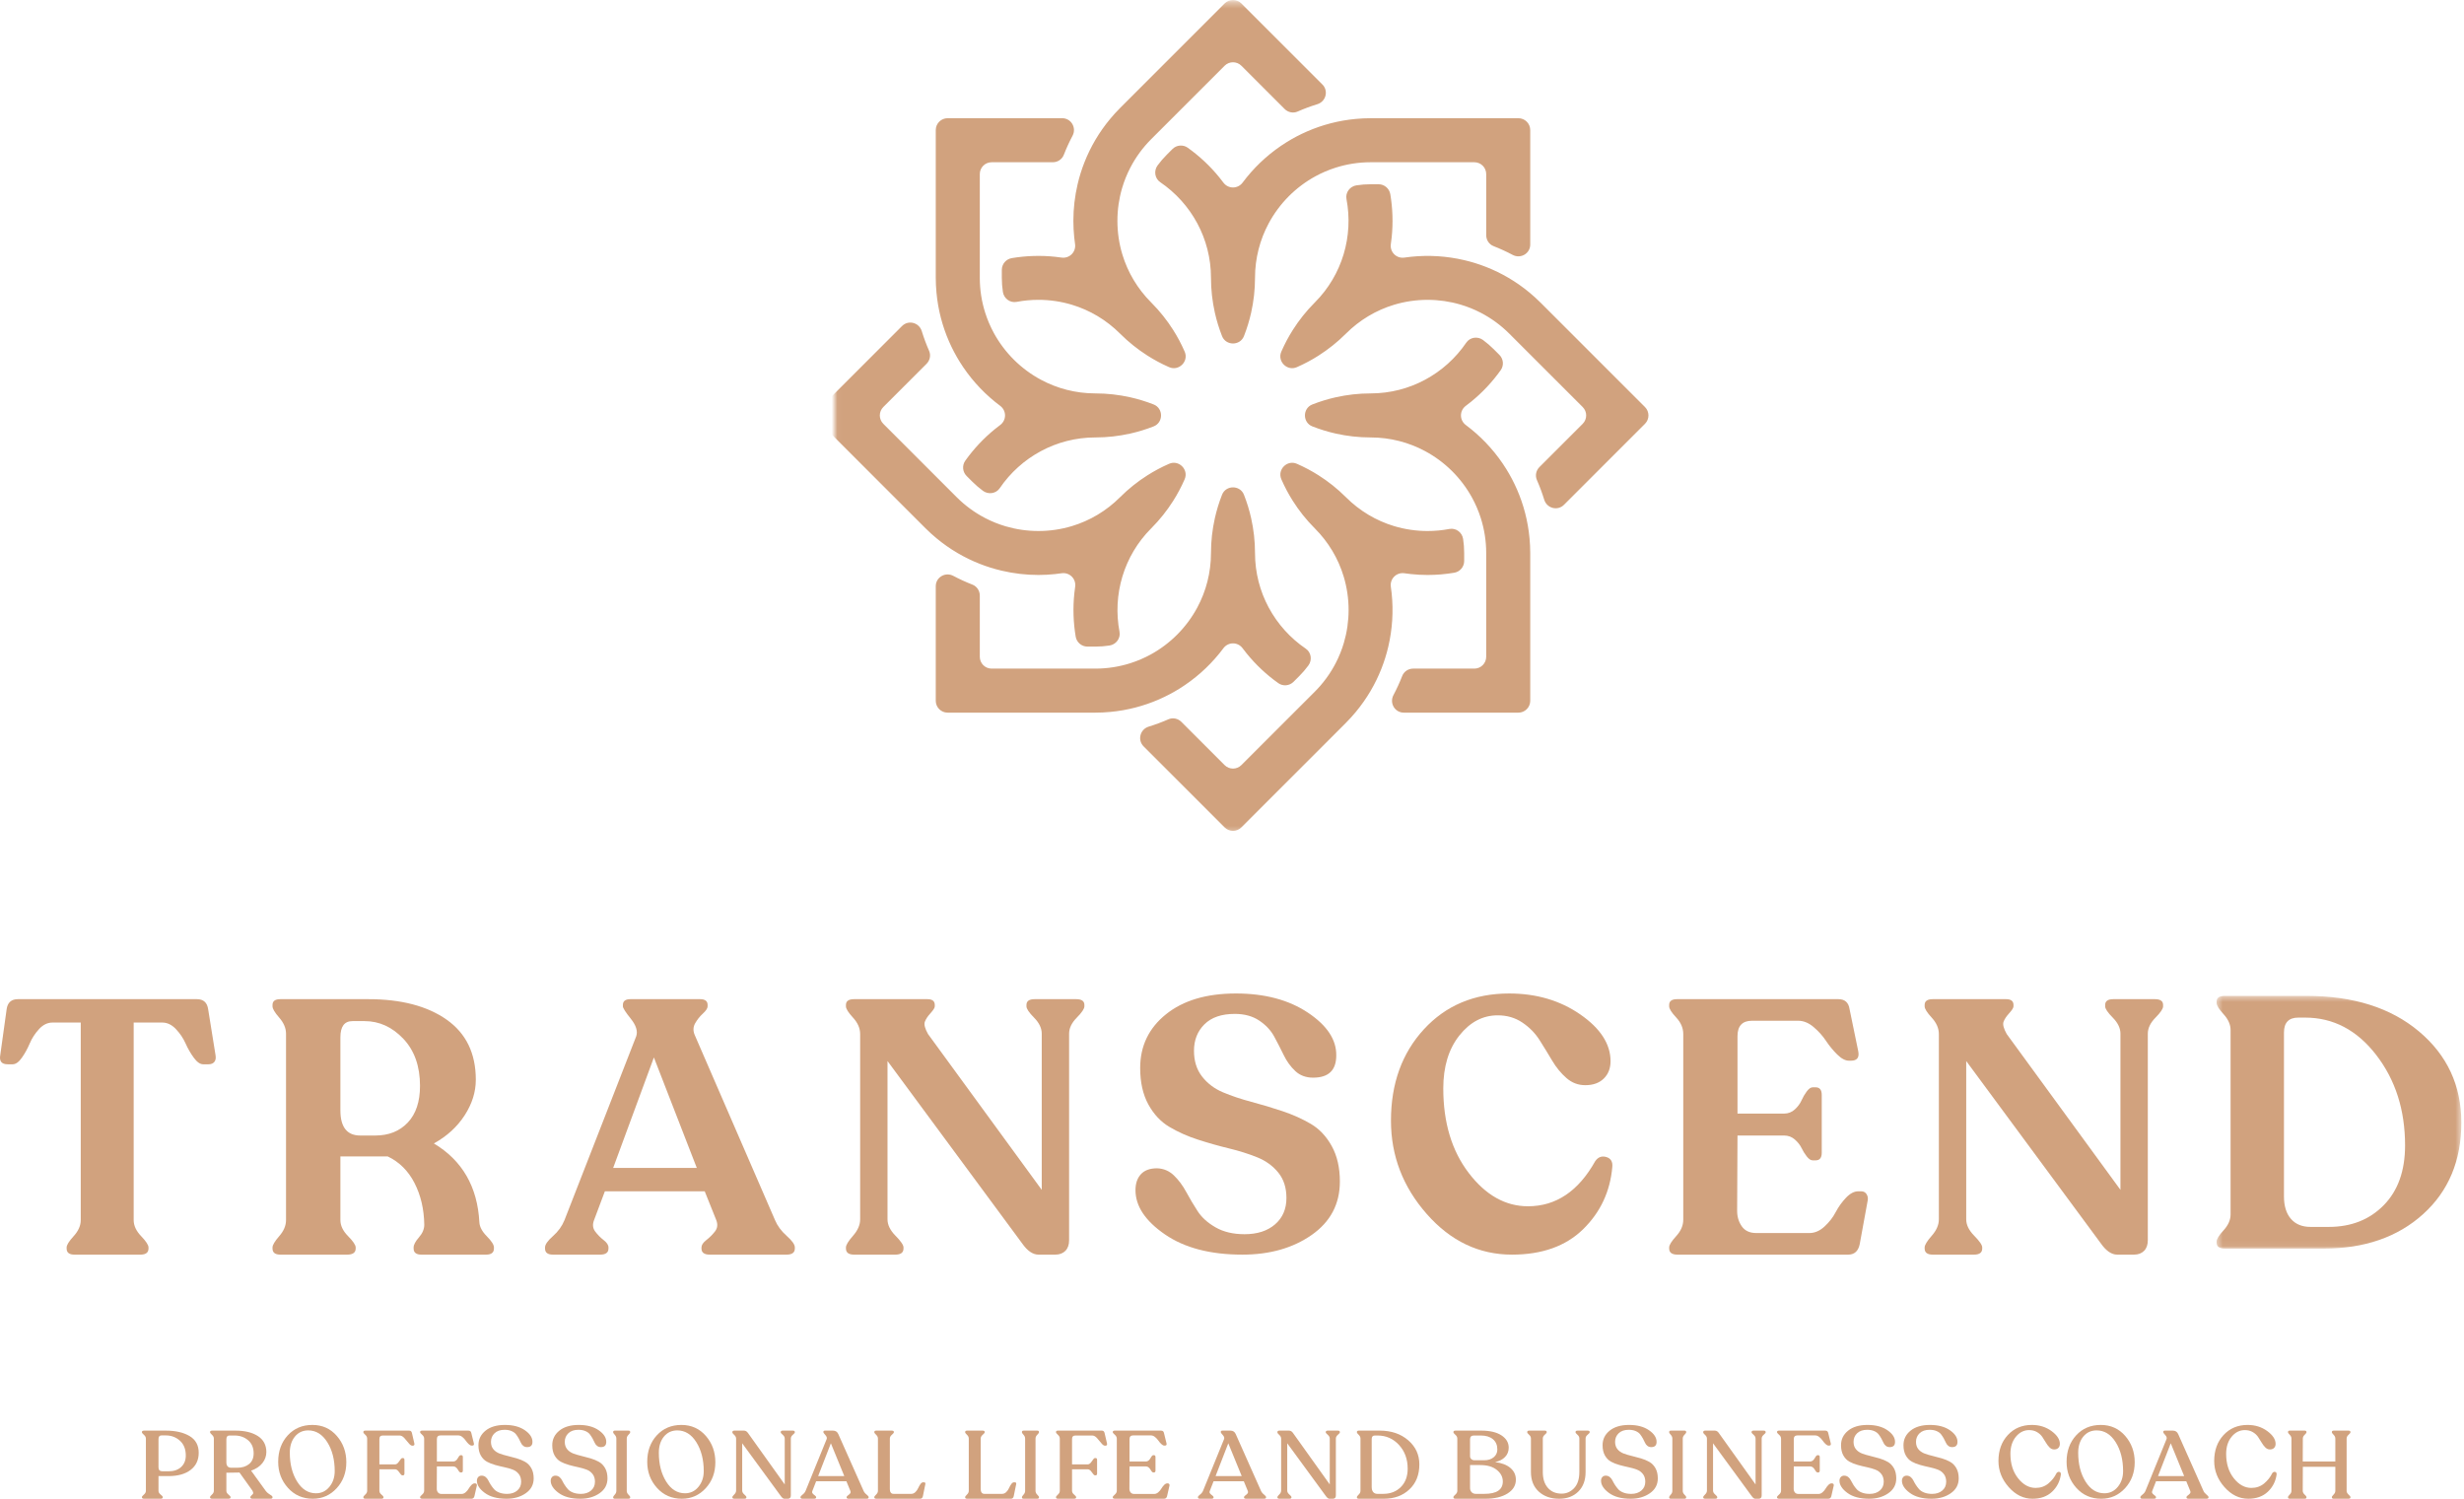 <?xml version="1.0" encoding="UTF-8"?>
<svg width="434px" height="264px" viewBox="0 0 434 264" version="1.1" xmlns="http://www.w3.org/2000/svg" xmlns:xlink="http://www.w3.org/1999/xlink">
    <!-- Generator: Sketch 57.1 (83088) - https://sketch.com -->
    <title>transcend/logo</title>
    <desc>Created with Sketch.</desc>
    <defs>
        <polygon id="path-1" points="0.025 0.336 146.377 0.336 146.377 146.688 0.025 146.688"></polygon>
        <polygon id="path-3" points="0.424 0.425 43.528 0.425 43.528 44.941 0.424 44.941"></polygon>
    </defs>
    <g id="transcend/logo" stroke="none" stroke-width="1" fill="none" fill-rule="evenodd">
        <g id="Group-87">
            <g id="Group-3" transform="translate(147, 0)">
                <mask id="mask-2" fill="white">
                    <use xlink:href="#path-1"></use>
                </mask>
                <g id="Clip-2"></g>
                <path d="M42.06,38.898 C42.06,39.883 42.113,40.859 42.212,41.825 C42.252,42.212 42.3,42.599 42.356,42.983 C42.56,44.389 41.372,45.576 39.966,45.371 C39.588,45.316 39.209,45.269 38.829,45.229 C36.294,44.965 33.731,45.045 31.214,45.467 C30.202,45.637 29.456,46.509 29.456,47.535 L29.456,48.938 C29.456,49.785 29.522,50.616 29.646,51.428 C29.823,52.583 30.915,53.396 32.063,53.177 C33.314,52.938 34.597,52.815 35.898,52.815 C37.927,52.815 39.911,53.111 41.801,53.681 C44.972,54.636 47.876,56.364 50.286,58.77 C50.289,58.773 50.292,58.777 50.295,58.78 C50.299,58.783 50.302,58.786 50.304,58.789 C51.776,60.259 53.386,61.54 55.099,62.632 C56.307,63.403 57.568,64.077 58.872,64.651 C58.894,64.66 58.916,64.669 58.938,64.679 C60.643,65.422 62.41,63.66 61.669,61.953 C61.66,61.931 61.65,61.908 61.64,61.885 C61.072,60.586 60.402,59.322 59.629,58.105 C58.547,56.402 57.272,54.789 55.789,53.304 C55.785,53.301 55.783,53.297 55.78,53.294 C55.776,53.291 55.773,53.288 55.77,53.285 C53.364,50.877 51.636,47.971 50.681,44.8 C50.112,42.911 49.817,40.927 49.817,38.898 C49.817,36.921 50.1,34.989 50.64,33.143 C51.006,31.893 51.493,30.685 52.093,29.531 C53.044,27.7 54.278,26.003 55.78,24.502 L57.13,23.151 L60.048,20.233 L68.701,11.58 C69.515,10.765 70.837,10.765 71.652,11.58 L79.274,19.202 C79.875,19.803 80.783,19.988 81.561,19.647 C82.684,19.152 83.841,18.721 85.027,18.357 C86.543,17.892 87.043,16.003 85.92,14.88 L71.652,0.611 C70.837,-0.204 69.515,-0.204 68.701,0.611 L51.818,17.494 L50.295,19.017 C49.676,19.636 49.092,20.281 48.539,20.946 C46.615,23.256 45.098,25.83 44.015,28.578 C43.518,29.837 43.114,31.131 42.805,32.456 C42.317,34.544 42.06,36.701 42.06,38.898 L42.06,38.898 Z M79.627,25.04 C76.944,26.704 74.563,28.807 72.581,31.249 C72.337,31.55 72.099,31.856 71.867,32.167 C71.017,33.308 69.336,33.308 68.486,32.167 C68.255,31.856 68.016,31.55 67.771,31.249 C66.162,29.266 64.287,27.506 62.203,26.022 C61.373,25.431 60.234,25.531 59.514,26.251 L58.522,27.244 C57.927,27.838 57.384,28.471 56.893,29.136 C56.199,30.079 56.39,31.432 57.358,32.091 C60.078,33.941 62.328,36.432 63.891,39.345 C65.424,42.203 66.297,45.466 66.298,48.929 L66.298,48.938 L66.298,48.947 C66.299,51.051 66.539,53.099 66.979,55.072 C67.294,56.479 67.714,57.846 68.232,59.166 C68.238,59.18 68.243,59.193 68.248,59.208 C68.929,60.936 71.424,60.936 72.104,59.208 C72.11,59.193 72.115,59.18 72.121,59.166 C72.638,57.846 73.058,56.479 73.373,55.072 C73.813,53.099 74.054,51.051 74.054,48.947 L74.054,48.938 L74.054,48.929 C74.056,45.466 74.928,42.203 76.462,39.345 C78.336,35.852 81.198,32.965 84.675,31.063 C85.807,30.444 87.004,29.931 88.254,29.534 C90.198,28.915 92.267,28.578 94.415,28.578 L96.324,28.578 L100.452,28.578 L112.688,28.578 C113.841,28.578 114.775,29.512 114.775,30.665 L114.775,41.428 C114.775,42.276 115.285,43.051 116.076,43.358 C117.224,43.806 118.347,44.32 119.437,44.899 C120.84,45.644 122.531,44.662 122.531,43.074 L122.531,22.908 C122.531,21.756 121.597,20.822 120.444,20.822 L96.569,20.822 L94.415,20.822 C93.536,20.822 92.668,20.868 91.811,20.947 C88.785,21.226 85.897,21.987 83.223,23.152 C81.975,23.695 80.773,24.327 79.627,25.04 L79.627,25.04 Z M120.201,86.223 C119.657,84.975 119.026,83.773 118.314,82.627 C116.648,79.945 114.545,77.563 112.103,75.581 C111.802,75.337 111.496,75.099 111.185,74.867 C110.043,74.017 110.043,72.336 111.185,71.486 C111.496,71.255 111.802,71.016 112.103,70.772 C114.087,69.162 115.847,67.288 117.331,65.204 C117.921,64.373 117.821,63.235 117.101,62.515 L116.109,61.522 C115.514,60.927 114.881,60.384 114.216,59.893 C113.273,59.199 111.92,59.39 111.261,60.358 C109.411,63.078 106.92,65.329 104.007,66.891 C101.15,68.424 97.887,69.297 94.423,69.298 C94.42,69.298 94.417,69.298 94.414,69.298 C94.411,69.298 94.408,69.298 94.405,69.298 C92.305,69.299 90.261,69.538 88.291,69.978 C86.883,70.292 85.516,70.711 84.196,71.229 C84.179,71.235 84.163,71.242 84.145,71.248 C82.416,71.929 82.416,74.424 84.145,75.105 C84.163,75.111 84.179,75.118 84.196,75.124 C85.516,75.641 86.883,76.061 88.291,76.376 C90.261,76.815 92.305,77.054 94.405,77.055 L94.415,77.055 L94.423,77.055 C97.886,77.056 101.149,77.928 104.007,79.462 C107.503,81.337 110.391,84.202 112.292,87.682 C112.911,88.814 113.424,90.012 113.821,91.26 C114.439,93.203 114.774,95.27 114.774,97.415 L114.774,99.324 L114.774,103.47 L114.774,115.689 C114.774,116.841 113.84,117.775 112.687,117.775 L101.908,117.775 C101.058,117.775 100.284,118.286 99.977,119.077 C99.532,120.222 99.019,121.344 98.438,122.44 C97.694,123.842 98.677,125.531 100.264,125.531 L120.444,125.531 C121.596,125.531 122.531,124.597 122.531,123.445 L122.531,99.578 L122.531,97.415 C122.531,96.537 122.484,95.669 122.405,94.811 C122.126,91.785 121.366,88.897 120.201,86.223 L120.201,86.223 Z M125.858,54.818 L124.335,53.295 C123.714,52.674 123.069,52.093 122.406,51.542 C120.068,49.6 117.489,48.097 114.775,47.029 C113.507,46.531 112.211,46.128 110.896,45.821 C107.823,45.102 104.652,44.905 101.524,45.23 C101.138,45.27 100.753,45.318 100.369,45.374 C98.961,45.58 97.772,44.392 97.979,42.985 C98.036,42.593 98.086,42.199 98.126,41.805 C98.386,39.278 98.305,36.722 97.885,34.214 C97.715,33.202 96.843,32.456 95.817,32.456 L94.415,32.456 C93.566,32.456 92.734,32.522 91.921,32.647 C90.764,32.824 89.946,33.916 90.165,35.065 C90.778,38.292 90.609,41.638 89.658,44.798 C88.722,47.906 87.031,50.834 84.582,53.286 L84.572,53.295 L84.563,53.305 C83.08,54.789 81.805,56.402 80.724,58.105 C79.95,59.322 79.28,60.586 78.712,61.885 C78.702,61.908 78.692,61.931 78.682,61.954 C77.942,63.66 79.709,65.423 81.414,64.68 C81.436,64.67 81.457,64.66 81.479,64.651 C82.784,64.077 84.045,63.403 85.253,62.633 C86.968,61.538 88.58,60.257 90.053,58.784 C90.055,58.783 90.057,58.782 90.058,58.78 C90.06,58.778 90.061,58.776 90.062,58.775 C92.473,56.367 95.379,54.637 98.551,53.681 C100.441,53.112 102.425,52.817 104.454,52.817 C106.43,52.817 108.364,53.1 110.209,53.641 C111.459,54.007 112.667,54.494 113.821,55.093 C115.653,56.045 117.349,57.279 118.85,58.78 L120.201,60.13 L123.12,63.049 L131.772,71.701 C132.587,72.516 132.587,73.838 131.772,74.652 L124.15,82.274 C123.549,82.875 123.364,83.784 123.706,84.561 C124.201,85.684 124.631,86.841 124.995,88.027 C125.461,89.544 127.35,90.043 128.472,88.922 L142.741,74.652 C143.555,73.837 143.555,72.516 142.741,71.701 L125.858,54.818 Z M98.125,104.548 C98.085,104.155 98.036,103.761 97.979,103.369 C97.772,101.961 98.961,100.773 100.369,100.979 C100.753,101.035 101.138,101.083 101.523,101.123 C102.497,101.225 103.476,101.28 104.454,101.28 C106.024,101.28 107.594,101.147 109.146,100.885 C110.154,100.715 110.896,99.841 110.896,98.819 L110.896,97.415 C110.896,96.568 110.831,95.737 110.706,94.925 C110.529,93.769 109.438,92.957 108.289,93.176 C107.039,93.414 105.756,93.537 104.454,93.537 C102.425,93.537 100.44,93.241 98.551,92.672 C95.38,91.717 92.476,89.989 90.067,87.583 C90.064,87.579 90.06,87.575 90.057,87.573 C90.054,87.57 90.051,87.567 90.048,87.564 C88.564,86.081 86.949,84.805 85.247,83.724 C84.03,82.95 82.765,82.28 81.467,81.712 C81.45,81.705 81.434,81.698 81.417,81.691 C79.713,80.95 77.949,82.714 78.69,84.418 C78.697,84.434 78.704,84.451 78.712,84.468 C79.28,85.767 79.95,87.031 80.723,88.248 C81.804,89.95 83.08,91.564 84.563,93.049 C84.566,93.052 84.57,93.055 84.572,93.058 C84.575,93.062 84.579,93.064 84.582,93.068 C86.991,95.479 88.72,98.389 89.674,101.564 C90.241,103.449 90.536,105.429 90.536,107.454 C90.536,109.431 90.253,111.364 89.711,113.209 C89.345,114.459 88.859,115.667 88.259,116.822 C87.308,118.653 86.074,120.349 84.572,121.851 L83.222,123.201 L80.303,126.12 L71.65,134.773 C70.836,135.587 69.515,135.587 68.7,134.773 L61.078,127.15 C60.477,126.55 59.569,126.364 58.791,126.706 C57.669,127.201 56.511,127.631 55.325,127.995 C53.808,128.461 53.309,130.35 54.431,131.472 L68.701,145.741 C69.515,146.556 70.836,146.556 71.65,145.741 L88.535,128.858 L90.057,127.335 C90.678,126.714 91.26,126.069 91.809,125.406 C93.752,123.068 95.256,120.489 96.323,117.775 C96.821,116.507 97.225,115.211 97.531,113.896 C98.249,110.831 98.447,107.668 98.125,104.548 L98.125,104.548 Z M25.578,99.323 C26.845,99.822 28.141,100.225 29.456,100.531 C31.573,101.026 33.735,101.279 35.898,101.279 C36.876,101.279 37.855,101.224 38.829,101.123 C39.214,101.083 39.599,101.035 39.983,100.978 C41.391,100.772 42.579,101.961 42.373,103.369 C42.317,103.753 42.269,104.138 42.229,104.524 C41.965,107.058 42.045,109.622 42.467,112.139 C42.637,113.15 43.509,113.896 44.534,113.896 L45.938,113.896 C46.785,113.896 47.616,113.831 48.429,113.706 C49.586,113.529 50.405,112.436 50.187,111.286 C49.573,108.056 49.744,104.706 50.698,101.543 C51.634,98.439 53.324,95.516 55.77,93.067 L55.78,93.057 C55.782,93.054 55.785,93.051 55.788,93.048 C57.272,91.564 58.547,89.95 59.628,88.248 C60.401,87.03 61.072,85.766 61.64,84.467 C61.647,84.451 61.654,84.434 61.662,84.418 C62.402,82.714 60.638,80.95 58.935,81.691 C58.918,81.698 58.902,81.705 58.885,81.712 C57.586,82.28 56.322,82.95 55.105,83.724 C53.402,84.805 51.789,86.08 50.304,87.563 L50.295,87.573 L50.285,87.582 C47.876,89.988 44.971,91.716 41.801,92.671 C39.911,93.24 37.927,93.536 35.898,93.536 C33.921,93.536 31.988,93.253 30.143,92.712 C28.893,92.345 27.685,91.859 26.531,91.259 C24.699,90.308 23.002,89.074 21.501,87.573 L20.151,86.223 L17.232,83.303 L8.58,74.651 C7.765,73.836 7.765,72.515 8.58,71.7 L16.202,64.078 C16.803,63.478 16.988,62.569 16.646,61.791 C16.152,60.669 15.72,59.511 15.357,58.326 C14.891,56.808 13.002,56.309 11.88,57.431 L-2.389,71.701 C-3.204,72.515 -3.204,73.836 -2.389,74.651 L14.494,91.535 L16.017,93.057 C16.638,93.678 17.284,94.259 17.947,94.81 C20.284,96.752 22.863,98.257 25.578,99.323 L25.578,99.323 Z M60.725,121.314 C63.407,119.648 65.789,117.545 67.771,115.104 C68.016,114.803 68.253,114.496 68.486,114.185 C69.335,113.044 71.016,113.044 71.865,114.185 C72.098,114.496 72.336,114.803 72.58,115.104 C74.19,117.087 76.064,118.847 78.149,120.331 C78.979,120.922 80.117,120.821 80.838,120.101 L81.83,119.109 C82.425,118.514 82.969,117.881 83.459,117.216 C84.154,116.273 83.963,114.921 82.994,114.261 C80.274,112.412 78.024,109.92 76.461,107.007 C74.928,104.15 74.056,100.887 74.054,97.424 C74.054,97.421 74.054,97.417 74.054,97.414 C74.054,97.411 74.054,97.408 74.054,97.405 C74.053,95.302 73.813,93.254 73.372,91.281 C73.058,89.877 72.64,88.513 72.124,87.196 C72.117,87.179 72.111,87.163 72.104,87.146 C71.424,85.417 68.928,85.417 68.247,87.146 C68.241,87.163 68.234,87.179 68.228,87.196 C67.712,88.513 67.294,89.877 66.979,91.281 C66.538,93.254 66.299,95.302 66.298,97.405 L66.298,97.415 L66.298,97.424 C66.296,100.887 65.423,104.15 63.891,107.007 C62.016,110.5 59.153,113.387 55.677,115.289 C54.545,115.908 53.347,116.422 52.098,116.819 C50.153,117.438 48.084,117.775 45.938,117.775 L44.028,117.775 L39.9,117.775 L27.664,117.775 C26.512,117.775 25.578,116.84 25.578,115.688 L25.578,104.908 C25.578,104.059 25.066,103.285 24.274,102.977 C23.131,102.533 22.008,102.02 20.912,101.438 C19.51,100.695 17.821,101.678 17.821,103.264 L17.821,123.444 C17.821,124.596 18.756,125.531 19.908,125.531 L43.784,125.531 L45.938,125.531 C46.816,125.531 47.684,125.485 48.541,125.406 C51.568,125.126 54.455,124.366 57.129,123.201 C58.377,122.657 59.579,122.026 60.725,121.314 L60.725,121.314 Z M17.947,51.541 C17.868,50.684 17.822,49.816 17.822,48.938 L17.822,46.784 L17.822,22.908 C17.822,21.756 18.756,20.821 19.908,20.821 L40.088,20.821 C41.675,20.821 42.658,22.51 41.914,23.912 C41.333,25.008 40.82,26.131 40.375,27.275 C40.067,28.066 39.294,28.578 38.444,28.578 L27.665,28.578 C26.512,28.578 25.578,29.512 25.578,30.664 L25.578,42.9 L25.578,47.028 L25.578,48.938 C25.578,51.083 25.913,53.15 26.531,55.092 C26.928,56.341 27.441,57.538 28.059,58.67 C29.961,62.15 32.85,65.015 36.345,66.891 C39.203,68.424 42.465,69.296 45.929,69.298 L45.938,69.298 L45.947,69.298 C48.047,69.299 50.091,69.538 52.061,69.977 C53.468,70.291 54.836,70.711 56.156,71.228 C56.173,71.235 56.19,71.242 56.206,71.248 C57.935,71.929 57.935,74.424 56.206,75.104 C56.19,75.111 56.173,75.117 56.156,75.124 C54.836,75.641 53.468,76.061 52.06,76.375 C50.091,76.814 48.047,77.054 45.947,77.054 C45.944,77.054 45.941,77.054 45.938,77.054 C45.934,77.054 45.932,77.054 45.929,77.054 C42.465,77.056 39.203,77.928 36.345,79.461 C33.432,81.025 30.94,83.274 29.091,85.995 C28.432,86.963 27.078,87.154 26.135,86.459 C25.471,85.969 24.838,85.425 24.243,84.83 L23.251,83.838 C22.531,83.117 22.431,81.979 23.022,81.149 C24.506,79.064 26.265,77.191 28.249,75.58 C28.55,75.336 28.856,75.098 29.167,74.866 C30.308,74.016 30.308,72.335 29.167,71.486 C28.856,71.254 28.55,71.016 28.249,70.771 C25.806,68.789 23.704,66.407 22.039,63.726 C21.327,62.579 20.695,61.378 20.151,60.129 C18.986,57.455 18.226,54.568 17.947,51.541 L17.947,51.541 Z" id="Fill-1" fill="#D1A27E" mask="url(#mask-2)"></path>
            </g>
            <path d="M13.104,221 C12.191,221 11.736,220.641 11.736,219.923 L11.736,219.733 C11.736,219.31 12.15,218.645 12.98,217.736 C13.807,216.827 14.222,215.888 14.222,214.916 L14.222,180.119 L9.249,180.119 C8.38,180.119 7.592,180.5 6.888,181.26 C6.183,182.021 5.633,182.866 5.24,183.795 C4.846,184.725 4.38,185.57 3.842,186.33 C3.303,187.091 2.764,187.472 2.226,187.472 L1.355,187.472 C0.277,187.472 -0.158,186.923 0.051,185.824 L1.169,177.774 C1.334,176.592 1.997,176 3.159,176 L34.673,176 C35.832,176 36.495,176.592 36.662,177.774 L37.967,185.887 C38.05,186.394 37.976,186.785 37.75,187.06 C37.521,187.334 37.179,187.472 36.724,187.472 L35.791,187.472 C35.252,187.472 34.704,187.091 34.144,186.33 C33.585,185.57 33.097,184.725 32.684,183.795 C32.268,182.866 31.699,182.021 30.974,181.26 C30.249,180.5 29.451,180.119 28.581,180.119 L23.546,180.119 L23.546,214.916 C23.546,215.888 23.981,216.827 24.852,217.736 C25.722,218.645 26.157,219.31 26.157,219.733 L26.157,219.923 C26.157,220.641 25.679,221 24.727,221 L13.104,221 Z" id="Fill-4" fill="#D1A27E"></path>
            <path d="M66.092,200.021 C68.47,200.021 70.38,199.26 71.82,197.739 C73.259,196.218 73.979,194.064 73.979,191.274 C73.979,187.81 72.998,185.042 71.037,182.972 C69.074,180.902 66.8,179.866 64.213,179.866 L62.085,179.866 C60.666,179.866 59.956,180.817 59.956,182.718 L59.956,195.585 C59.956,198.543 61.125,200.021 63.462,200.021 L66.092,200.021 Z M84.434,215.296 C84.475,216.099 84.913,216.923 85.748,217.768 C86.583,218.613 87,219.268 87,219.733 L87,219.923 C87,220.641 86.54,221 85.623,221 L74.23,221 C73.311,221 72.852,220.641 72.852,219.923 L72.852,219.733 C72.852,219.268 73.166,218.677 73.791,217.958 C74.418,217.24 74.73,216.5 74.73,215.739 C74.689,212.993 74.114,210.542 73.009,208.387 C71.903,206.232 70.327,204.67 68.282,203.697 L67.343,203.697 L59.956,203.697 L59.956,214.916 C59.956,215.888 60.405,216.827 61.302,217.736 C62.2,218.645 62.648,219.311 62.648,219.733 L62.648,219.923 C62.648,220.641 62.147,221 61.146,221 L49.377,221 C48.458,221 48,220.641 48,219.923 L48,219.733 C48,219.311 48.396,218.645 49.189,217.736 C49.981,216.827 50.379,215.888 50.379,214.916 L50.379,182.084 C50.379,181.113 49.981,180.173 49.189,179.264 C48.396,178.356 48,177.69 48,177.267 L48,177.014 C48,176.339 48.458,176 49.377,176 L64.84,176 C70.64,176 75.252,177.204 78.675,179.612 C82.096,182.021 83.808,185.549 83.808,190.197 C83.808,192.352 83.15,194.444 81.836,196.472 C80.521,198.5 78.716,200.147 76.421,201.416 C81.429,204.416 84.099,209.043 84.434,215.296 L84.434,215.296 Z" id="Fill-6" fill="#D1A27E"></path>
            <path d="M108,205.725 L122.731,205.725 L115.175,186.267 L108,205.725 Z M97.397,221 C96.465,221 96,220.641 96,219.923 L96,219.733 C96,219.225 96.465,218.56 97.397,217.735 C98.328,216.912 99.005,215.972 99.429,214.916 L112.064,182.528 C112.359,181.64 112.042,180.616 111.111,179.454 C110.18,178.292 109.714,177.564 109.714,177.267 L109.714,177.014 C109.714,176.338 110.159,176 111.048,176 L123.302,176 C124.191,176 124.635,176.338 124.635,177.014 L124.635,177.267 C124.635,177.606 124.359,178.027 123.809,178.534 C123.259,179.041 122.804,179.612 122.444,180.246 C122.085,180.88 122.053,181.557 122.349,182.274 L136.508,214.916 C136.931,215.929 137.619,216.859 138.572,217.705 C139.524,218.549 140,219.225 140,219.733 L140,219.923 C140,220.641 139.513,221 138.54,221 L125.016,221 C124.042,221 123.556,220.641 123.556,219.923 L123.556,219.733 C123.556,219.31 123.841,218.876 124.413,218.433 C124.984,217.989 125.492,217.482 125.937,216.912 C126.381,216.341 126.455,215.676 126.159,214.916 L124.127,209.845 L106.54,209.845 L104.635,214.916 C104.338,215.676 104.402,216.341 104.825,216.912 C105.248,217.482 105.746,217.989 106.317,218.433 C106.889,218.876 107.174,219.31 107.174,219.733 L107.174,219.923 C107.174,220.641 106.687,221 105.714,221 L97.397,221 Z" id="Fill-8" fill="#D1A27E"></path>
            <path d="M189.56,176 C190.519,176 191,176.339 191,177.014 L191,177.267 C191,177.69 190.551,178.356 189.654,179.263 C188.756,180.173 188.308,181.113 188.308,182.084 L188.308,218.465 C188.308,219.268 188.089,219.891 187.651,220.335 C187.213,220.778 186.618,221 185.867,221 L182.925,221 C181.924,221 180.963,220.345 180.046,219.036 L156.323,186.901 L156.323,214.788 C156.323,215.762 156.793,216.722 157.732,217.673 C158.671,218.624 159.14,219.31 159.14,219.733 L159.14,219.923 C159.14,220.641 158.66,221 157.7,221 L150.439,221 C149.479,221 149,220.641 149,219.923 L149,219.733 C149,219.31 149.417,218.624 150.252,217.673 C151.086,216.722 151.504,215.762 151.504,214.788 L151.504,182.147 C151.504,181.133 151.086,180.173 150.252,179.263 C149.417,178.356 149,177.69 149,177.267 L149,177.014 C149,176.339 149.479,176 150.439,176 L163.334,176 C164.21,176 164.649,176.339 164.649,177.014 L164.649,177.267 C164.649,177.521 164.398,177.923 163.897,178.472 C163.396,179.021 163.062,179.529 162.895,179.993 C162.728,180.458 162.916,181.176 163.459,182.147 L183.489,209.591 L183.489,182.084 C183.489,181.113 183.04,180.173 182.142,179.263 C181.245,178.356 180.797,177.69 180.797,177.267 L180.797,177.014 C180.797,176.339 181.277,176 182.237,176 L189.56,176 Z" id="Fill-10" fill="#D1A27E"></path>
            <path d="M218.827,221 C213.187,221 208.639,219.812 205.184,217.435 C201.727,215.058 200,212.461 200,209.641 C200,208.465 200.318,207.528 200.954,206.834 C201.59,206.139 202.544,205.793 203.816,205.793 C204.961,205.835 205.947,206.256 206.774,207.055 C207.601,207.854 208.322,208.822 208.937,209.958 C209.55,211.093 210.219,212.219 210.94,213.333 C211.661,214.448 212.721,215.406 214.12,216.204 C215.52,217.004 217.215,217.403 219.208,217.403 C221.456,217.403 223.247,216.825 224.583,215.668 C225.919,214.512 226.587,212.965 226.587,211.03 C226.587,209.222 226.11,207.728 225.155,206.55 C224.201,205.373 222.971,204.479 221.467,203.869 C219.961,203.259 218.297,202.732 216.474,202.291 C214.65,201.849 212.827,201.334 211.004,200.744 C209.18,200.156 207.505,199.41 205.979,198.505 C204.453,197.601 203.212,196.275 202.258,194.53 C201.304,192.784 200.827,190.649 200.827,188.125 C200.827,184.255 202.343,181.1 205.375,178.66 C208.406,176.221 212.508,175 217.682,175 C222.77,175 227,176.126 230.371,178.376 C233.742,180.627 235.406,183.139 235.364,185.916 C235.364,188.525 234.006,189.828 231.293,189.828 C230.021,189.828 228.972,189.44 228.145,188.661 C227.318,187.884 226.639,186.947 226.11,185.853 C225.579,184.759 225.018,183.667 224.424,182.573 C223.83,181.479 222.95,180.543 221.784,179.764 C220.618,178.987 219.187,178.596 217.491,178.596 C215.159,178.596 213.378,179.207 212.148,180.427 C210.918,181.647 210.304,183.203 210.304,185.096 C210.304,186.905 210.781,188.42 211.735,189.639 C212.689,190.86 213.919,191.785 215.424,192.415 C216.929,193.047 218.593,193.605 220.417,194.088 C222.239,194.572 224.063,195.119 225.887,195.728 C227.71,196.339 229.374,197.085 230.88,197.968 C232.385,198.852 233.615,200.156 234.569,201.88 C235.523,203.606 236,205.688 236,208.127 C236,212.082 234.346,215.217 231.039,217.53 C227.731,219.843 223.66,221 218.827,221" id="Fill-12" fill="#D1A27E"></path>
            <path d="M266.312,221 C260.503,221 255.499,218.613 251.3,213.838 C247.099,209.064 245,203.585 245,197.4 C245,190.88 246.933,185.517 250.798,181.31 C254.663,177.104 259.667,175 265.811,175 C270.615,175 274.795,176.231 278.347,178.692 C281.898,181.152 283.675,183.897 283.675,186.926 C283.675,188.188 283.277,189.208 282.484,189.986 C281.69,190.766 280.603,191.153 279.225,191.153 C277.971,191.153 276.863,190.734 275.903,189.892 C274.94,189.051 274.105,188.03 273.395,186.832 C272.684,185.632 271.942,184.424 271.17,183.203 C270.395,181.983 269.383,180.953 268.129,180.111 C266.876,179.27 265.435,178.849 263.805,178.849 C261.172,178.849 258.915,180.039 257.035,182.414 C255.154,184.791 254.214,187.894 254.214,191.721 C254.214,197.738 255.708,202.701 258.695,206.613 C261.683,210.526 265.162,212.482 269.133,212.482 C274.063,212.482 278.012,209.831 280.979,204.531 C281.481,203.816 282.128,203.574 282.923,203.805 C283.716,204.037 284.072,204.616 283.988,205.54 C283.612,209.874 281.898,213.533 278.849,216.52 C275.798,219.507 271.618,221 266.312,221" id="Fill-14" fill="#D1A27E"></path>
            <path d="M295.465,221 C294.488,221 294,220.641 294,219.923 L294,219.733 C294,219.31 294.414,218.645 295.242,217.736 C296.07,216.827 296.484,215.866 296.484,214.852 L296.484,182.147 C296.484,181.092 296.07,180.119 295.242,179.232 C294.414,178.345 294,177.69 294,177.267 L294,177.014 C294,176.338 294.467,176 295.401,176 L323.805,176 C324.951,176 325.609,176.592 325.779,177.774 L327.308,185.19 C327.52,186.289 327.095,186.838 326.034,186.838 L325.651,186.838 C325.015,186.838 324.325,186.468 323.583,185.729 C322.839,184.99 322.181,184.187 321.608,183.32 C321.035,182.455 320.313,181.651 319.443,180.912 C318.572,180.173 317.67,179.803 316.736,179.803 L308.584,179.803 C306.885,179.803 306.036,180.712 306.036,182.528 L306.036,196.155 L314.252,196.155 C314.973,196.155 315.6,195.912 316.13,195.426 C316.661,194.94 317.054,194.412 317.309,193.841 C317.564,193.271 317.871,192.743 318.232,192.257 C318.593,191.772 318.943,191.528 319.284,191.528 L319.793,191.528 C320.514,191.528 320.876,191.972 320.876,192.859 L320.876,203.063 C320.876,203.951 320.514,204.394 319.793,204.394 L319.284,204.394 C318.943,204.394 318.593,204.163 318.232,203.697 C317.871,203.233 317.564,202.737 317.309,202.207 C317.054,201.68 316.661,201.184 316.13,200.718 C315.6,200.253 314.973,200.021 314.252,200.021 L306.036,200.021 L305.973,213.268 C305.973,214.324 306.249,215.244 306.801,216.025 C307.352,216.807 308.202,217.197 309.349,217.197 L318.71,217.197 C319.643,217.197 320.526,216.817 321.353,216.057 C322.181,215.296 322.839,214.451 323.328,213.521 C323.815,212.592 324.42,211.746 325.142,210.986 C325.864,210.225 326.585,209.845 327.308,209.845 L327.817,209.845 C328.241,209.845 328.56,210.014 328.773,210.352 C328.985,210.691 329.048,211.071 328.964,211.493 L327.563,219.162 C327.308,220.389 326.628,221 325.525,221 L295.465,221 Z" id="Fill-16" fill="#D1A27E"></path>
            <path d="M379.56,176 C380.519,176 381,176.339 381,177.014 L381,177.267 C381,177.69 380.551,178.356 379.654,179.263 C378.756,180.173 378.308,181.113 378.308,182.084 L378.308,218.465 C378.308,219.268 378.089,219.891 377.651,220.335 C377.213,220.778 376.618,221 375.867,221 L372.925,221 C371.924,221 370.963,220.345 370.046,219.036 L346.323,186.901 L346.323,214.788 C346.323,215.762 346.793,216.722 347.732,217.673 C348.671,218.624 349.14,219.31 349.14,219.733 L349.14,219.923 C349.14,220.641 348.66,221 347.7,221 L340.439,221 C339.479,221 339,220.641 339,219.923 L339,219.733 C339,219.31 339.417,218.624 340.252,217.673 C341.086,216.722 341.504,215.762 341.504,214.788 L341.504,182.147 C341.504,181.133 341.086,180.173 340.252,179.263 C339.417,178.356 339,177.69 339,177.267 L339,177.014 C339,176.339 339.479,176 340.439,176 L353.334,176 C354.21,176 354.649,176.339 354.649,177.014 L354.649,177.267 C354.649,177.521 354.398,177.923 353.897,178.472 C353.396,179.021 353.062,179.529 352.895,179.993 C352.728,180.458 352.916,181.176 353.459,182.147 L373.489,209.591 L373.489,182.084 C373.489,181.113 373.04,180.173 372.142,179.263 C371.245,178.356 370.797,177.69 370.797,177.267 L370.797,177.014 C370.797,176.339 371.277,176 372.237,176 L379.56,176 Z" id="Fill-18" fill="#D1A27E"></path>
            <g id="Group-22" transform="translate(390, 175)">
                <mask id="mask-4" fill="white">
                    <use xlink:href="#path-3"></use>
                </mask>
                <g id="Clip-21"></g>
                <path d="M16.959,41.117 L20.179,41.117 C24.132,41.117 27.362,39.842 29.865,37.292 C32.368,34.743 33.621,31.232 33.621,26.759 C33.621,20.531 31.927,15.222 28.54,10.833 C25.152,6.443 20.977,4.249 16.013,4.249 L14.814,4.249 C13.131,4.249 12.289,5.127 12.289,6.883 L12.289,35.725 C12.289,37.438 12.7,38.765 13.52,39.706 C14.34,40.647 15.487,41.117 16.959,41.117 L16.959,41.117 Z M1.876,44.941 C0.908,44.941 0.424,44.586 0.424,43.875 L0.424,43.688 C0.424,43.27 0.835,42.611 1.656,41.712 C2.476,40.813 2.886,39.884 2.886,38.922 L2.886,6.443 C2.886,5.483 2.476,4.553 1.656,3.654 C0.835,2.755 0.424,2.097 0.424,1.678 L0.424,1.428 C0.424,0.76 0.908,0.425 1.876,0.425 L16.265,0.425 C24.511,0.425 31.117,2.515 36.082,6.694 C41.046,10.875 43.529,16.225 43.529,22.746 C43.529,29.434 41.288,34.806 36.807,38.859 C32.326,42.914 26.467,44.941 19.231,44.941 L1.876,44.941 Z" id="Fill-20" fill="#D1A27E" mask="url(#mask-4)"></path>
            </g>
            <path d="M28.633,259.166 L29.679,259.166 C30.62,259.166 31.364,258.913 31.908,258.406 C32.452,257.899 32.724,257.228 32.724,256.394 C32.724,255.268 32.378,254.394 31.688,253.775 C30.997,253.155 30.168,252.845 29.202,252.845 L28.449,252.845 C28.095,252.845 27.917,253.059 27.917,253.487 L27.917,258.49 C27.917,258.941 28.156,259.166 28.633,259.166 L28.633,259.166 Z M25.404,264 C25.135,264 25,263.915 25,263.746 L25,263.696 C25,263.606 25.116,263.462 25.349,263.265 C25.581,263.068 25.697,262.845 25.697,262.597 L25.697,253.403 C25.697,253.166 25.581,252.946 25.349,252.744 C25.116,252.541 25,252.395 25,252.304 L25,252.237 C25,252.079 25.135,252 25.404,252 L29.202,252 C30.914,252 32.308,252.319 33.385,252.955 C34.461,253.592 35,254.575 35,255.904 C35,257.189 34.525,258.195 33.577,258.921 C32.629,259.648 31.33,260.011 29.679,260.011 L27.917,260.011 L27.917,262.597 C27.917,262.845 28.042,263.068 28.293,263.265 C28.544,263.462 28.67,263.606 28.67,263.696 L28.67,263.746 C28.67,263.915 28.541,264 28.284,264 L25.404,264 Z" id="Fill-23" fill="#D1A27E"></path>
            <path d="M41.768,258.541 C42.647,258.541 43.352,258.321 43.882,257.882 C44.412,257.442 44.677,256.817 44.677,256.006 C44.677,255.015 44.348,254.242 43.692,253.69 C43.036,253.139 42.244,252.862 41.317,252.862 L40.414,252.862 C40.053,252.862 39.872,253.088 39.872,253.538 L39.872,257.577 C39.872,258.22 40.166,258.541 40.757,258.541 L41.768,258.541 Z M46.79,262.597 C46.934,262.8 47.112,262.972 47.323,263.113 C47.533,263.254 47.699,263.364 47.819,263.442 C47.94,263.522 48,263.611 48,263.713 L48,263.763 C48,263.922 47.874,264 47.621,264 L44.478,264 C44.225,264 44.099,263.922 44.099,263.763 L44.099,263.713 C44.099,263.623 44.165,263.522 44.297,263.408 C44.43,263.296 44.523,263.195 44.577,263.104 C44.631,263.014 44.598,262.845 44.478,262.597 L42.184,259.386 L42.021,259.386 L39.872,259.42 L39.872,262.597 C39.872,262.845 39.996,263.068 40.243,263.265 C40.489,263.462 40.612,263.611 40.612,263.713 L40.612,263.763 C40.612,263.922 40.48,264 40.215,264 L37.379,264 C37.127,264 37,263.922 37,263.763 L37,263.713 C37,263.611 37.111,263.462 37.334,263.265 C37.557,263.068 37.668,262.845 37.668,262.597 L37.668,253.403 C37.668,253.155 37.557,252.933 37.334,252.736 C37.111,252.538 37,252.389 37,252.287 L37,252.237 C37,252.079 37.127,252 37.379,252 L41.461,252 C43.111,252 44.43,252.319 45.417,252.955 C46.404,253.592 46.904,254.524 46.916,255.752 C46.916,256.473 46.685,257.13 46.221,257.721 C45.758,258.313 45.092,258.755 44.225,259.048 L46.79,262.597 Z" id="Fill-25" fill="#D1A27E"></path>
            <path d="M55.653,263.038 C56.616,263.038 57.407,262.658 58.026,261.899 C58.645,261.139 58.955,260.219 58.955,259.138 C58.955,257.12 58.518,255.42 57.648,254.037 C56.777,252.654 55.659,251.962 54.295,251.962 C53.321,251.962 52.535,252.326 51.939,253.057 C51.343,253.787 51.046,254.734 51.046,255.897 C51.046,257.904 51.475,259.595 52.335,260.973 C53.195,262.35 54.301,263.038 55.653,263.038 M55.103,264 C53.326,264 51.865,263.362 50.719,262.086 C49.572,260.81 49,259.281 49,257.5 C49,255.612 49.562,254.057 50.684,252.834 C51.808,251.611 53.252,251 55.017,251 C56.771,251 58.206,251.644 59.324,252.932 C60.442,254.221 61,255.767 61,257.571 C61,259.388 60.433,260.913 59.299,262.148 C58.163,263.383 56.765,264 55.103,264" id="Fill-27" fill="#D1A27E"></path>
            <path d="M64.389,264 C64.13,264 64,263.922 64,263.763 L64,263.713 C64,263.611 64.112,263.462 64.336,263.265 C64.56,263.068 64.671,262.845 64.671,262.597 L64.671,253.403 C64.671,253.155 64.56,252.933 64.336,252.735 C64.112,252.538 64,252.389 64,252.287 L64,252.237 C64,252.079 64.118,252 64.353,252 L72.066,252 C72.337,252 72.501,252.146 72.561,252.439 L72.984,254.265 C73.042,254.524 72.942,254.654 72.684,254.654 L72.614,254.654 C72.425,254.654 72.214,254.505 71.978,254.206 C71.742,253.907 71.489,253.608 71.219,253.31 C70.948,253.012 70.666,252.862 70.372,252.862 L67.425,252.862 C67.024,252.862 66.825,253.07 66.825,253.487 L66.825,257.949 L69.596,257.949 C69.843,257.949 70.083,257.763 70.319,257.392 C70.555,257.02 70.73,256.834 70.849,256.834 L70.972,256.834 C71.149,256.834 71.237,256.941 71.237,257.155 L71.237,259.555 C71.237,259.769 71.149,259.876 70.972,259.876 L70.849,259.876 C70.73,259.876 70.555,259.698 70.319,259.344 C70.083,258.989 69.843,258.811 69.596,258.811 L66.825,258.811 L66.825,262.597 C66.825,262.845 66.945,263.068 67.186,263.265 C67.427,263.462 67.548,263.611 67.548,263.713 L67.548,263.763 C67.548,263.922 67.419,264 67.159,264 L64.389,264 Z" id="Fill-29" fill="#D1A27E"></path>
            <path d="M74.411,264 C74.138,264 74,263.922 74,263.763 L74,263.713 C74,263.611 74.118,263.462 74.355,263.265 C74.592,263.068 74.71,262.839 74.71,262.58 L74.71,253.42 C74.71,253.161 74.592,252.93 74.355,252.727 C74.118,252.524 74,252.377 74,252.287 L74,252.237 C74,252.079 74.124,252 74.373,252 L82.494,252 C82.794,252 82.967,252.141 83.017,252.423 L83.466,254.248 C83.528,254.507 83.429,254.637 83.167,254.637 L83.073,254.637 C82.912,254.637 82.734,254.544 82.541,254.358 C82.348,254.172 82.174,253.966 82.019,253.741 C81.862,253.515 81.67,253.31 81.44,253.124 C81.21,252.938 80.97,252.845 80.722,252.845 L77.585,252.845 C77.162,252.845 76.95,253.065 76.95,253.504 L76.95,257.442 L79.825,257.442 C80.012,257.442 80.173,257.383 80.31,257.265 C80.447,257.146 80.55,257.02 80.619,256.885 C80.687,256.749 80.768,256.622 80.861,256.504 C80.955,256.386 81.045,256.327 81.132,256.327 L81.244,256.327 C81.43,256.327 81.524,256.434 81.524,256.648 L81.524,259.048 C81.524,259.262 81.43,259.369 81.244,259.369 L81.132,259.369 C81.045,259.369 80.955,259.313 80.861,259.2 C80.768,259.087 80.687,258.966 80.619,258.836 C80.55,258.707 80.447,258.586 80.31,258.473 C80.173,258.361 80.012,258.304 79.825,258.304 L76.95,258.304 L76.932,262.259 C76.932,262.507 77.003,262.719 77.146,262.893 C77.289,263.068 77.498,263.155 77.771,263.155 L81.3,263.155 C81.548,263.155 81.786,263.059 82.009,262.868 C82.234,262.676 82.413,262.462 82.55,262.225 C82.688,261.989 82.849,261.775 83.036,261.583 C83.222,261.392 83.403,261.296 83.578,261.296 L83.708,261.296 C83.808,261.296 83.886,261.335 83.942,261.414 C83.998,261.493 84.013,261.583 83.989,261.685 L83.559,263.561 C83.485,263.854 83.303,264 83.017,264 L74.411,264 Z" id="Fill-31" fill="#D1A27E"></path>
            <path d="M89.226,264 C87.599,264 86.321,263.659 85.392,262.974 C84.464,262.291 84,261.575 84,260.826 C84,260.564 84.078,260.348 84.236,260.175 C84.392,260.003 84.609,259.922 84.887,259.934 C85.139,259.946 85.362,260.033 85.556,260.192 C85.748,260.354 85.901,260.552 86.017,260.79 C86.131,261.028 86.276,261.283 86.45,261.557 C86.625,261.83 86.818,262.086 87.029,262.324 C87.24,262.562 87.541,262.758 87.933,262.912 C88.325,263.067 88.786,263.144 89.317,263.144 C90.052,263.144 90.649,262.948 91.107,262.556 C91.565,262.163 91.794,261.646 91.794,261.004 C91.794,260.457 91.655,260.005 91.378,259.649 C91.101,259.292 90.742,259.031 90.302,258.864 C89.862,258.698 89.374,258.558 88.838,258.445 C88.301,258.332 87.764,258.202 87.228,258.053 C86.692,257.905 86.203,257.711 85.763,257.473 C85.323,257.235 84.965,256.873 84.688,256.385 C84.41,255.898 84.272,255.292 84.272,254.567 C84.272,253.532 84.688,252.68 85.52,252.007 C86.351,251.336 87.49,251 88.937,251 C90.384,251 91.556,251.312 92.454,251.936 C93.352,252.561 93.795,253.247 93.784,253.996 C93.784,254.602 93.47,254.905 92.843,254.905 C92.577,254.905 92.352,254.831 92.165,254.683 C91.977,254.534 91.836,254.347 91.74,254.121 C91.643,253.895 91.52,253.648 91.369,253.38 C91.219,253.113 91.055,252.866 90.881,252.641 C90.706,252.415 90.447,252.228 90.103,252.079 C89.76,251.931 89.353,251.856 88.882,251.856 C88.124,251.856 87.533,252.058 87.111,252.462 C86.688,252.866 86.477,253.372 86.477,253.978 C86.477,254.501 86.617,254.932 86.894,255.271 C87.171,255.609 87.53,255.862 87.97,256.029 C88.409,256.195 88.898,256.341 89.434,256.465 C89.97,256.59 90.507,256.734 91.044,256.894 C91.58,257.054 92.068,257.259 92.508,257.509 C92.948,257.759 93.307,258.127 93.585,258.615 C93.861,259.102 94,259.702 94,260.416 C94,261.509 93.537,262.381 92.608,263.028 C91.679,263.676 90.552,264 89.226,264" id="Fill-33" fill="#D1A27E"></path>
            <path d="M102.226,264 C100.599,264 99.321,263.659 98.392,262.974 C97.464,262.291 97,261.575 97,260.826 C97,260.564 97.078,260.348 97.236,260.175 C97.392,260.003 97.609,259.922 97.887,259.934 C98.139,259.946 98.362,260.033 98.556,260.192 C98.748,260.354 98.901,260.552 99.017,260.79 C99.131,261.028 99.276,261.283 99.45,261.557 C99.625,261.83 99.818,262.086 100.029,262.324 C100.24,262.562 100.541,262.758 100.933,262.912 C101.325,263.067 101.786,263.144 102.317,263.144 C103.052,263.144 103.649,262.948 104.107,262.556 C104.565,262.163 104.794,261.646 104.794,261.004 C104.794,260.457 104.655,260.005 104.378,259.649 C104.101,259.292 103.742,259.031 103.302,258.864 C102.862,258.698 102.374,258.558 101.838,258.445 C101.301,258.332 100.764,258.202 100.228,258.053 C99.692,257.905 99.203,257.711 98.763,257.473 C98.323,257.235 97.965,256.873 97.688,256.385 C97.41,255.898 97.272,255.292 97.272,254.567 C97.272,253.532 97.688,252.68 98.52,252.007 C99.351,251.336 100.49,251 101.937,251 C103.384,251 104.556,251.312 105.454,251.936 C106.352,252.561 106.795,253.247 106.784,253.996 C106.784,254.602 106.47,254.905 105.843,254.905 C105.577,254.905 105.352,254.831 105.165,254.683 C104.977,254.534 104.836,254.347 104.74,254.121 C104.643,253.895 104.52,253.648 104.369,253.38 C104.219,253.113 104.055,252.866 103.881,252.641 C103.706,252.415 103.447,252.228 103.103,252.079 C102.76,251.931 102.353,251.856 101.882,251.856 C101.124,251.856 100.533,252.058 100.111,252.462 C99.688,252.866 99.477,253.372 99.477,253.978 C99.477,254.501 99.617,254.932 99.894,255.271 C100.171,255.609 100.53,255.862 100.97,256.029 C101.409,256.195 101.898,256.341 102.434,256.465 C102.97,256.59 103.507,256.734 104.044,256.894 C104.58,257.054 105.068,257.259 105.508,257.509 C105.948,257.759 106.307,258.127 106.585,258.615 C106.861,259.102 107,259.702 107,260.416 C107,261.509 106.537,262.381 105.608,263.028 C104.679,263.676 103.552,264 102.226,264" id="Fill-35" fill="#D1A27E"></path>
            <path d="M108,263.763 L108,263.713 C108,263.623 108.093,263.479 108.28,263.281 C108.467,263.085 108.561,262.862 108.561,262.614 L108.561,253.403 C108.561,253.155 108.467,252.933 108.28,252.735 C108.093,252.538 108,252.389 108,252.287 L108,252.237 C108,252.079 108.106,252 108.318,252 L110.682,252 C110.894,252 111,252.079 111,252.237 L111,252.287 C111,252.389 110.899,252.538 110.697,252.735 C110.494,252.933 110.394,253.155 110.394,253.403 L110.394,262.614 C110.394,262.862 110.494,263.085 110.697,263.281 C110.899,263.479 111,263.623 111,263.713 L111,263.763 C111,263.921 110.894,264 110.682,264 L108.318,264 C108.106,264 108,263.921 108,263.763" id="Fill-37" fill="#D1A27E"></path>
            <path d="M120.653,263.038 C121.616,263.038 122.407,262.658 123.026,261.899 C123.645,261.139 123.955,260.219 123.955,259.138 C123.955,257.12 123.518,255.42 122.648,254.037 C121.777,252.654 120.659,251.962 119.295,251.962 C118.321,251.962 117.535,252.326 116.939,253.057 C116.343,253.787 116.046,254.734 116.046,255.897 C116.046,257.904 116.475,259.595 117.335,260.973 C118.195,262.35 119.301,263.038 120.653,263.038 M120.103,264 C118.326,264 116.865,263.362 115.719,262.086 C114.572,260.81 114,259.281 114,257.5 C114,255.612 114.562,254.057 115.684,252.834 C116.808,251.611 118.252,251 120.017,251 C121.771,251 123.206,251.644 124.324,252.932 C125.442,254.221 126,255.767 126,257.571 C126,259.388 125.433,260.913 124.299,262.148 C123.163,263.383 121.765,264 120.103,264" id="Fill-39" fill="#D1A27E"></path>
            <path d="M139.631,252 C139.877,252 140,252.085 140,252.254 L140,252.304 C140,252.394 139.882,252.538 139.647,252.735 C139.412,252.933 139.295,253.155 139.295,253.403 L139.295,263.425 C139.295,263.808 139.116,264 138.757,264 L138.153,264 C137.962,264 137.755,263.842 137.531,263.527 L130.729,254.231 L130.729,262.563 C130.729,262.811 130.853,263.04 131.099,263.248 C131.346,263.457 131.469,263.611 131.469,263.713 L131.469,263.763 C131.469,263.921 131.346,264 131.099,264 L129.369,264 C129.123,264 129,263.921 129,263.763 L129,263.713 C129,263.611 129.109,263.457 129.328,263.248 C129.545,263.04 129.655,262.811 129.655,262.563 L129.655,253.42 C129.655,253.172 129.545,252.952 129.328,252.761 C129.109,252.569 129,252.423 129,252.321 L129,252.254 C129,252.085 129.123,252 129.369,252 L131.032,252 C131.312,252 131.547,252.135 131.737,252.406 L138.219,261.482 L138.219,253.403 C138.219,253.155 138.102,252.933 137.867,252.735 C137.632,252.538 137.515,252.394 137.515,252.304 L137.515,252.254 C137.515,252.085 137.638,252 137.883,252 L139.631,252 Z" id="Fill-41" fill="#D1A27E"></path>
            <path d="M144.106,260.011 L148.712,260.011 L146.347,254.231 L144.106,260.011 Z M152.1,262.597 C152.206,262.845 152.383,263.065 152.63,263.256 C152.877,263.448 153,263.6 153,263.713 L153,263.763 C153,263.922 152.877,264 152.63,264 L149.488,264 C149.241,264 149.118,263.922 149.118,263.763 L149.118,263.713 C149.118,263.623 149.191,263.527 149.338,263.425 C149.485,263.324 149.615,263.209 149.727,263.079 C149.838,262.95 149.853,262.789 149.771,262.597 L149.082,260.924 L143.753,260.924 L143.1,262.597 C143.018,262.789 143.031,262.95 143.144,263.079 C143.256,263.209 143.384,263.324 143.532,263.425 C143.679,263.527 143.753,263.623 143.753,263.713 L143.753,263.763 C143.753,263.922 143.624,264 143.364,264 L141.37,264 C141.124,264 141,263.922 141,263.763 L141,263.713 C141,263.6 141.124,263.451 141.37,263.265 C141.617,263.079 141.794,262.856 141.9,262.597 L145.606,253.487 C145.688,253.273 145.612,253.037 145.376,252.777 C145.141,252.518 145.023,252.355 145.023,252.287 L145.023,252.237 C145.023,252.079 145.124,252 145.323,252 L146.718,252 C147.176,252 147.494,252.214 147.671,252.642 L152.1,262.597 Z" id="Fill-43" fill="#D1A27E"></path>
            <path d="M154.361,264 C154.12,264 154,263.922 154,263.763 L154,263.713 C154,263.611 154.106,263.462 154.318,263.265 C154.53,263.068 154.637,262.845 154.637,262.597 L154.637,253.403 C154.637,253.155 154.53,252.933 154.318,252.735 C154.106,252.538 154,252.389 154,252.287 L154,252.237 C154,252.079 154.12,252 154.361,252 L157.062,252 C157.315,252 157.442,252.079 157.442,252.237 L157.442,252.287 C157.442,252.389 157.323,252.538 157.089,252.735 C156.853,252.933 156.736,253.155 156.736,253.403 L156.736,262.344 C156.736,262.58 156.79,262.772 156.899,262.918 C157.008,263.065 157.166,263.138 157.373,263.138 L160.522,263.138 C160.785,263.138 161.024,263.034 161.236,262.826 C161.448,262.617 161.611,262.383 161.727,262.124 C161.841,261.865 161.973,261.631 162.122,261.422 C162.271,261.214 162.421,261.11 162.57,261.11 L162.741,261.11 C162.959,261.11 163.039,261.223 162.982,261.448 L162.553,263.561 C162.483,263.854 162.317,264 162.053,264 L154.361,264 Z" id="Fill-45" fill="#D1A27E"></path>
            <path d="M170.361,264 C170.12,264 170,263.922 170,263.763 L170,263.713 C170,263.611 170.106,263.462 170.318,263.265 C170.53,263.068 170.637,262.845 170.637,262.597 L170.637,253.403 C170.637,253.155 170.53,252.933 170.318,252.735 C170.106,252.538 170,252.389 170,252.287 L170,252.237 C170,252.079 170.12,252 170.361,252 L173.062,252 C173.315,252 173.442,252.079 173.442,252.237 L173.442,252.287 C173.442,252.389 173.323,252.538 173.089,252.735 C172.853,252.933 172.736,253.155 172.736,253.403 L172.736,262.344 C172.736,262.58 172.79,262.772 172.899,262.918 C173.008,263.065 173.166,263.138 173.373,263.138 L176.522,263.138 C176.785,263.138 177.024,263.034 177.236,262.826 C177.448,262.617 177.611,262.383 177.727,262.124 C177.841,261.865 177.973,261.631 178.122,261.422 C178.271,261.214 178.421,261.11 178.57,261.11 L178.741,261.11 C178.959,261.11 179.039,261.223 178.982,261.448 L178.553,263.561 C178.483,263.854 178.317,264 178.053,264 L170.361,264 Z" id="Fill-47" fill="#D1A27E"></path>
            <path d="M180,263.763 L180,263.713 C180,263.623 180.093,263.479 180.28,263.281 C180.467,263.085 180.561,262.862 180.561,262.614 L180.561,253.403 C180.561,253.155 180.467,252.933 180.28,252.735 C180.093,252.538 180,252.389 180,252.287 L180,252.237 C180,252.079 180.106,252 180.318,252 L182.682,252 C182.894,252 183,252.079 183,252.237 L183,252.287 C183,252.389 182.899,252.538 182.697,252.735 C182.494,252.933 182.394,253.155 182.394,253.403 L182.394,262.614 C182.394,262.862 182.494,263.085 182.697,263.281 C182.899,263.479 183,263.623 183,263.713 L183,263.763 C183,263.921 182.894,264 182.682,264 L180.318,264 C180.106,264 180,263.921 180,263.763" id="Fill-49" fill="#D1A27E"></path>
            <path d="M186.389,264 C186.13,264 186,263.922 186,263.763 L186,263.713 C186,263.611 186.112,263.462 186.336,263.265 C186.56,263.068 186.671,262.845 186.671,262.597 L186.671,253.403 C186.671,253.155 186.56,252.933 186.336,252.735 C186.112,252.538 186,252.389 186,252.287 L186,252.237 C186,252.079 186.118,252 186.353,252 L194.066,252 C194.337,252 194.501,252.146 194.561,252.439 L194.984,254.265 C195.042,254.524 194.942,254.654 194.684,254.654 L194.614,254.654 C194.425,254.654 194.214,254.505 193.978,254.206 C193.742,253.907 193.489,253.608 193.219,253.31 C192.948,253.012 192.666,252.862 192.372,252.862 L189.425,252.862 C189.024,252.862 188.825,253.07 188.825,253.487 L188.825,257.949 L191.596,257.949 C191.843,257.949 192.083,257.763 192.319,257.392 C192.555,257.02 192.73,256.834 192.849,256.834 L192.972,256.834 C193.149,256.834 193.237,256.941 193.237,257.155 L193.237,259.555 C193.237,259.769 193.149,259.876 192.972,259.876 L192.849,259.876 C192.73,259.876 192.555,259.698 192.319,259.344 C192.083,258.989 191.843,258.811 191.596,258.811 L188.825,258.811 L188.825,262.597 C188.825,262.845 188.945,263.068 189.186,263.265 C189.427,263.462 189.548,263.611 189.548,263.713 L189.548,263.763 C189.548,263.922 189.419,264 189.159,264 L186.389,264 Z" id="Fill-51" fill="#D1A27E"></path>
            <path d="M196.411,264 C196.138,264 196,263.922 196,263.763 L196,263.713 C196,263.611 196.118,263.462 196.355,263.265 C196.592,263.068 196.71,262.839 196.71,262.58 L196.71,253.42 C196.71,253.161 196.592,252.93 196.355,252.727 C196.118,252.524 196,252.377 196,252.287 L196,252.237 C196,252.079 196.124,252 196.373,252 L204.494,252 C204.794,252 204.967,252.141 205.017,252.423 L205.466,254.248 C205.528,254.507 205.429,254.637 205.167,254.637 L205.073,254.637 C204.912,254.637 204.734,254.544 204.541,254.358 C204.348,254.172 204.174,253.966 204.019,253.741 C203.862,253.515 203.67,253.31 203.44,253.124 C203.21,252.938 202.97,252.845 202.722,252.845 L199.585,252.845 C199.162,252.845 198.95,253.065 198.95,253.504 L198.95,257.442 L201.825,257.442 C202.012,257.442 202.173,257.383 202.31,257.265 C202.447,257.146 202.55,257.02 202.619,256.885 C202.687,256.749 202.768,256.622 202.861,256.504 C202.955,256.386 203.045,256.327 203.132,256.327 L203.244,256.327 C203.43,256.327 203.524,256.434 203.524,256.648 L203.524,259.048 C203.524,259.262 203.43,259.369 203.244,259.369 L203.132,259.369 C203.045,259.369 202.955,259.313 202.861,259.2 C202.768,259.087 202.687,258.966 202.619,258.836 C202.55,258.707 202.447,258.586 202.31,258.473 C202.173,258.361 202.012,258.304 201.825,258.304 L198.95,258.304 L198.932,262.259 C198.932,262.507 199.003,262.719 199.146,262.893 C199.289,263.068 199.498,263.155 199.771,263.155 L203.3,263.155 C203.548,263.155 203.786,263.059 204.009,262.868 C204.234,262.676 204.413,262.462 204.55,262.225 C204.688,261.989 204.849,261.775 205.036,261.583 C205.222,261.392 205.403,261.296 205.578,261.296 L205.708,261.296 C205.808,261.296 205.886,261.335 205.942,261.414 C205.998,261.493 206.013,261.583 205.989,261.685 L205.559,263.561 C205.485,263.854 205.303,264 205.017,264 L196.411,264 Z" id="Fill-53" fill="#D1A27E"></path>
            <path d="M214.106,260.011 L218.712,260.011 L216.347,254.231 L214.106,260.011 Z M222.1,262.597 C222.206,262.845 222.383,263.065 222.63,263.256 C222.877,263.448 223,263.6 223,263.713 L223,263.763 C223,263.922 222.877,264 222.63,264 L219.488,264 C219.241,264 219.118,263.922 219.118,263.763 L219.118,263.713 C219.118,263.623 219.191,263.527 219.338,263.425 C219.485,263.324 219.615,263.209 219.727,263.079 C219.838,262.95 219.853,262.789 219.771,262.597 L219.082,260.924 L213.753,260.924 L213.1,262.597 C213.018,262.789 213.031,262.95 213.144,263.079 C213.256,263.209 213.384,263.324 213.532,263.425 C213.679,263.527 213.753,263.623 213.753,263.713 L213.753,263.763 C213.753,263.922 213.624,264 213.364,264 L211.37,264 C211.124,264 211,263.922 211,263.763 L211,263.713 C211,263.6 211.124,263.451 211.37,263.265 C211.617,263.079 211.794,262.856 211.9,262.597 L215.606,253.487 C215.688,253.273 215.612,253.037 215.376,252.777 C215.141,252.518 215.023,252.355 215.023,252.287 L215.023,252.237 C215.023,252.079 215.124,252 215.323,252 L216.718,252 C217.176,252 217.494,252.214 217.671,252.642 L222.1,262.597 Z" id="Fill-55" fill="#D1A27E"></path>
            <path d="M235.631,252 C235.877,252 236,252.085 236,252.254 L236,252.304 C236,252.394 235.882,252.538 235.647,252.735 C235.412,252.933 235.295,253.155 235.295,253.403 L235.295,263.425 C235.295,263.808 235.116,264 234.757,264 L234.153,264 C233.962,264 233.755,263.842 233.531,263.527 L226.729,254.231 L226.729,262.563 C226.729,262.811 226.853,263.04 227.099,263.248 C227.346,263.457 227.469,263.611 227.469,263.713 L227.469,263.763 C227.469,263.921 227.346,264 227.099,264 L225.369,264 C225.123,264 225,263.921 225,263.763 L225,263.713 C225,263.611 225.109,263.457 225.328,263.248 C225.545,263.04 225.655,262.811 225.655,262.563 L225.655,253.42 C225.655,253.172 225.545,252.952 225.328,252.761 C225.109,252.569 225,252.423 225,252.321 L225,252.254 C225,252.085 225.123,252 225.369,252 L227.032,252 C227.312,252 227.547,252.135 227.737,252.406 L234.219,261.482 L234.219,253.403 C234.219,253.155 234.102,252.933 233.867,252.735 C233.632,252.538 233.515,252.394 233.515,252.304 L233.515,252.254 C233.515,252.085 233.638,252 233.883,252 L235.631,252 Z" id="Fill-57" fill="#D1A27E"></path>
            <path d="M242.6,263.138 L243.646,263.138 C244.906,263.138 245.938,262.738 246.74,261.938 C247.541,261.138 247.943,260.062 247.943,258.71 C247.943,257.031 247.434,255.637 246.416,254.527 C245.399,253.417 244.138,252.862 242.633,252.862 L242.169,252.862 C241.793,252.862 241.605,253.07 241.605,253.487 L241.605,261.938 C241.605,262.321 241.693,262.617 241.87,262.825 C242.047,263.033 242.291,263.138 242.6,263.138 L242.6,263.138 Z M239.365,264 C239.122,264 239,263.921 239,263.763 L239,263.713 C239,263.611 239.105,263.462 239.315,263.265 C239.525,263.068 239.63,262.845 239.63,262.597 L239.63,253.403 C239.63,253.155 239.525,252.933 239.315,252.735 C239.105,252.538 239,252.389 239,252.287 L239,252.237 C239,252.079 239.122,252 239.365,252 L243.015,252 C245.05,252 246.723,252.566 248.034,253.698 C249.345,254.831 250,256.248 250,257.949 C250,259.786 249.417,261.253 248.249,262.352 C247.082,263.451 245.587,264 243.762,264 L239.365,264 Z" id="Fill-59" fill="#D1A27E"></path>
            <path d="M261.454,263.138 C263.618,263.138 264.7,262.411 264.7,260.958 C264.7,260.169 264.348,259.49 263.643,258.921 C262.937,258.352 261.967,258.068 260.73,258.068 L258.93,258.068 L258.93,262.124 C258.93,262.417 259.024,262.659 259.209,262.851 C259.395,263.042 259.636,263.138 259.932,263.138 L261.454,263.138 Z M258.93,253.538 L258.93,256.496 C258.93,256.71 259.005,256.885 259.153,257.02 C259.301,257.155 259.499,257.223 259.747,257.223 L261.416,257.223 C262.109,257.223 262.669,257.045 263.095,256.69 C263.522,256.335 263.735,255.882 263.735,255.33 C263.735,254.552 263.475,253.946 262.957,253.513 C262.437,253.079 261.726,252.862 260.823,252.862 L259.599,252.862 C259.153,252.862 258.93,253.087 258.93,253.538 L258.93,253.538 Z M263.346,257.544 C264.508,257.69 265.408,258.037 266.045,258.583 C266.681,259.13 267,259.814 267,260.637 C267,261.651 266.509,262.465 265.526,263.079 C264.542,263.693 263.247,264 261.639,264 L256.39,264 C256.13,264 256,263.921 256,263.763 L256,263.696 C256,263.606 256.114,263.462 256.343,263.265 C256.572,263.068 256.686,262.845 256.686,262.597 L256.686,253.403 C256.686,253.155 256.572,252.933 256.343,252.735 C256.114,252.538 256,252.389 256,252.287 L256,252.237 C256,252.079 256.13,252 256.39,252 L260.897,252 C262.418,252 263.606,252.279 264.459,252.836 C265.312,253.395 265.739,254.118 265.739,255.008 C265.739,255.651 265.526,256.195 265.099,256.64 C264.672,257.085 264.088,257.386 263.346,257.544 L263.346,257.544 Z" id="Fill-61" fill="#D1A27E"></path>
            <path d="M274.628,264 C273.141,264 271.94,263.578 271.024,262.733 C270.109,261.889 269.652,260.739 269.652,259.283 L269.652,253.383 C269.652,253.139 269.543,252.92 269.325,252.725 C269.108,252.531 269,252.389 269,252.3 L269,252.233 C269,252.078 269.125,252 269.377,252 L272.072,252 C272.312,252 272.432,252.078 272.432,252.233 L272.432,252.3 C272.432,252.389 272.317,252.531 272.088,252.725 C271.86,252.92 271.745,253.139 271.745,253.383 L271.745,259.283 C271.745,260.472 272.043,261.406 272.638,262.083 C273.233,262.761 274.039,263.1 275.057,263.1 C275.916,263.1 276.651,262.775 277.263,262.125 C277.874,261.475 278.181,260.528 278.181,259.283 L278.181,253.383 C278.181,253.139 278.07,252.92 277.846,252.725 C277.623,252.531 277.512,252.389 277.512,252.3 L277.512,252.233 C277.512,252.078 277.637,252 277.889,252 L279.622,252 C279.874,252 280,252.078 280,252.233 L280,252.3 C280,252.389 279.88,252.531 279.64,252.725 C279.399,252.92 279.279,253.139 279.279,253.383 L279.279,259.3 C279.279,260.744 278.853,261.889 278.001,262.733 C277.149,263.578 276.024,264 274.628,264" id="Fill-63" fill="#D1A27E"></path>
            <path d="M287.226,264 C285.599,264 284.321,263.659 283.392,262.974 C282.464,262.291 282,261.575 282,260.826 C282,260.564 282.078,260.348 282.236,260.175 C282.392,260.003 282.609,259.922 282.887,259.934 C283.139,259.946 283.362,260.033 283.556,260.192 C283.748,260.354 283.901,260.552 284.017,260.79 C284.131,261.028 284.276,261.283 284.45,261.557 C284.625,261.83 284.818,262.086 285.029,262.324 C285.24,262.562 285.541,262.758 285.933,262.912 C286.325,263.067 286.786,263.144 287.317,263.144 C288.052,263.144 288.649,262.948 289.107,262.556 C289.565,262.163 289.794,261.646 289.794,261.004 C289.794,260.457 289.655,260.005 289.378,259.649 C289.101,259.292 288.742,259.031 288.302,258.864 C287.862,258.698 287.374,258.558 286.838,258.445 C286.301,258.332 285.764,258.202 285.228,258.053 C284.692,257.905 284.203,257.711 283.763,257.473 C283.323,257.235 282.965,256.873 282.688,256.385 C282.41,255.898 282.272,255.292 282.272,254.567 C282.272,253.532 282.688,252.68 283.52,252.007 C284.351,251.336 285.49,251 286.937,251 C288.384,251 289.556,251.312 290.454,251.936 C291.352,252.561 291.795,253.247 291.784,253.996 C291.784,254.602 291.47,254.905 290.843,254.905 C290.577,254.905 290.352,254.831 290.165,254.683 C289.977,254.534 289.836,254.347 289.74,254.121 C289.643,253.895 289.52,253.648 289.369,253.38 C289.219,253.113 289.055,252.866 288.881,252.641 C288.706,252.415 288.447,252.228 288.103,252.079 C287.76,251.931 287.353,251.856 286.882,251.856 C286.124,251.856 285.533,252.058 285.111,252.462 C284.688,252.866 284.477,253.372 284.477,253.978 C284.477,254.501 284.617,254.932 284.894,255.271 C285.171,255.609 285.53,255.862 285.97,256.029 C286.409,256.195 286.898,256.341 287.434,256.465 C287.97,256.59 288.507,256.734 289.044,256.894 C289.58,257.054 290.068,257.259 290.508,257.509 C290.948,257.759 291.307,258.127 291.585,258.615 C291.861,259.102 292,259.702 292,260.416 C292,261.509 291.537,262.381 290.608,263.028 C289.679,263.676 288.552,264 287.226,264" id="Fill-65" fill="#D1A27E"></path>
            <path d="M294,263.763 L294,263.713 C294,263.623 294.093,263.479 294.28,263.281 C294.467,263.085 294.561,262.862 294.561,262.614 L294.561,253.403 C294.561,253.155 294.467,252.933 294.28,252.735 C294.093,252.538 294,252.389 294,252.287 L294,252.237 C294,252.079 294.106,252 294.318,252 L296.682,252 C296.894,252 297,252.079 297,252.237 L297,252.287 C297,252.389 296.899,252.538 296.697,252.735 C296.494,252.933 296.394,253.155 296.394,253.403 L296.394,262.614 C296.394,262.862 296.494,263.085 296.697,263.281 C296.899,263.479 297,263.623 297,263.713 L297,263.763 C297,263.921 296.894,264 296.682,264 L294.318,264 C294.106,264 294,263.921 294,263.763" id="Fill-67" fill="#D1A27E"></path>
            <path d="M310.631,252 C310.877,252 311,252.085 311,252.254 L311,252.304 C311,252.394 310.882,252.538 310.647,252.735 C310.412,252.933 310.295,253.155 310.295,253.403 L310.295,263.425 C310.295,263.808 310.116,264 309.757,264 L309.153,264 C308.962,264 308.755,263.842 308.531,263.527 L301.729,254.231 L301.729,262.563 C301.729,262.811 301.853,263.04 302.099,263.248 C302.346,263.457 302.469,263.611 302.469,263.713 L302.469,263.763 C302.469,263.921 302.346,264 302.099,264 L300.369,264 C300.123,264 300,263.921 300,263.763 L300,263.713 C300,263.611 300.109,263.457 300.328,263.248 C300.545,263.04 300.655,262.811 300.655,262.563 L300.655,253.42 C300.655,253.172 300.545,252.952 300.328,252.761 C300.109,252.569 300,252.423 300,252.321 L300,252.254 C300,252.085 300.123,252 300.369,252 L302.032,252 C302.312,252 302.547,252.135 302.737,252.406 L309.219,261.482 L309.219,253.403 C309.219,253.155 309.102,252.933 308.867,252.735 C308.632,252.538 308.515,252.394 308.515,252.304 L308.515,252.254 C308.515,252.085 308.638,252 308.883,252 L310.631,252 Z" id="Fill-69" fill="#D1A27E"></path>
            <path d="M313.411,264 C313.138,264 313,263.922 313,263.763 L313,263.713 C313,263.611 313.118,263.462 313.355,263.265 C313.592,263.068 313.71,262.839 313.71,262.58 L313.71,253.42 C313.71,253.161 313.592,252.93 313.355,252.727 C313.118,252.524 313,252.377 313,252.287 L313,252.237 C313,252.079 313.124,252 313.373,252 L321.494,252 C321.794,252 321.967,252.141 322.017,252.423 L322.466,254.248 C322.528,254.507 322.429,254.637 322.167,254.637 L322.073,254.637 C321.912,254.637 321.734,254.544 321.541,254.358 C321.348,254.172 321.174,253.966 321.019,253.741 C320.862,253.515 320.67,253.31 320.44,253.124 C320.21,252.938 319.97,252.845 319.722,252.845 L316.585,252.845 C316.162,252.845 315.95,253.065 315.95,253.504 L315.95,257.442 L318.825,257.442 C319.012,257.442 319.173,257.383 319.31,257.265 C319.447,257.146 319.55,257.02 319.619,256.885 C319.687,256.749 319.768,256.622 319.861,256.504 C319.955,256.386 320.045,256.327 320.132,256.327 L320.244,256.327 C320.43,256.327 320.524,256.434 320.524,256.648 L320.524,259.048 C320.524,259.262 320.43,259.369 320.244,259.369 L320.132,259.369 C320.045,259.369 319.955,259.313 319.861,259.2 C319.768,259.087 319.687,258.966 319.619,258.836 C319.55,258.707 319.447,258.586 319.31,258.473 C319.173,258.361 319.012,258.304 318.825,258.304 L315.95,258.304 L315.932,262.259 C315.932,262.507 316.003,262.719 316.146,262.893 C316.289,263.068 316.498,263.155 316.771,263.155 L320.3,263.155 C320.548,263.155 320.786,263.059 321.009,262.868 C321.234,262.676 321.413,262.462 321.55,262.225 C321.688,261.989 321.849,261.775 322.036,261.583 C322.222,261.392 322.403,261.296 322.578,261.296 L322.708,261.296 C322.808,261.296 322.886,261.335 322.942,261.414 C322.998,261.493 323.013,261.583 322.989,261.685 L322.559,263.561 C322.485,263.854 322.303,264 322.017,264 L313.411,264 Z" id="Fill-71" fill="#D1A27E"></path>
            <path d="M329.226,264 C327.599,264 326.321,263.659 325.392,262.974 C324.464,262.291 324,261.575 324,260.826 C324,260.564 324.078,260.348 324.236,260.175 C324.392,260.003 324.609,259.922 324.887,259.934 C325.139,259.946 325.362,260.033 325.556,260.192 C325.748,260.354 325.901,260.552 326.017,260.79 C326.131,261.028 326.276,261.283 326.45,261.557 C326.625,261.83 326.818,262.086 327.029,262.324 C327.24,262.562 327.541,262.758 327.933,262.912 C328.325,263.067 328.786,263.144 329.317,263.144 C330.052,263.144 330.649,262.948 331.107,262.556 C331.565,262.163 331.794,261.646 331.794,261.004 C331.794,260.457 331.655,260.005 331.378,259.649 C331.101,259.292 330.742,259.031 330.302,258.864 C329.862,258.698 329.374,258.558 328.838,258.445 C328.301,258.332 327.764,258.202 327.228,258.053 C326.692,257.905 326.203,257.711 325.763,257.473 C325.323,257.235 324.965,256.873 324.688,256.385 C324.41,255.898 324.272,255.292 324.272,254.567 C324.272,253.532 324.688,252.68 325.52,252.007 C326.351,251.336 327.49,251 328.937,251 C330.384,251 331.556,251.312 332.454,251.936 C333.352,252.561 333.795,253.247 333.784,253.996 C333.784,254.602 333.47,254.905 332.843,254.905 C332.577,254.905 332.352,254.831 332.165,254.683 C331.977,254.534 331.836,254.347 331.74,254.121 C331.643,253.895 331.52,253.648 331.369,253.38 C331.219,253.113 331.055,252.866 330.881,252.641 C330.706,252.415 330.447,252.228 330.103,252.079 C329.76,251.931 329.353,251.856 328.882,251.856 C328.124,251.856 327.533,252.058 327.111,252.462 C326.688,252.866 326.477,253.372 326.477,253.978 C326.477,254.501 326.617,254.932 326.894,255.271 C327.171,255.609 327.53,255.862 327.97,256.029 C328.409,256.195 328.898,256.341 329.434,256.465 C329.97,256.59 330.507,256.734 331.044,256.894 C331.58,257.054 332.068,257.259 332.508,257.509 C332.948,257.759 333.307,258.127 333.585,258.615 C333.861,259.102 334,259.702 334,260.416 C334,261.509 333.537,262.381 332.608,263.028 C331.679,263.676 330.552,264 329.226,264" id="Fill-73" fill="#D1A27E"></path>
            <path d="M340.226,264 C338.599,264 337.321,263.659 336.392,262.974 C335.464,262.291 335,261.575 335,260.826 C335,260.564 335.078,260.348 335.236,260.175 C335.392,260.003 335.609,259.922 335.887,259.934 C336.139,259.946 336.362,260.033 336.556,260.192 C336.748,260.354 336.901,260.552 337.017,260.79 C337.131,261.028 337.276,261.283 337.45,261.557 C337.625,261.83 337.818,262.086 338.029,262.324 C338.24,262.562 338.541,262.758 338.933,262.912 C339.325,263.067 339.786,263.144 340.317,263.144 C341.052,263.144 341.649,262.948 342.107,262.556 C342.565,262.163 342.794,261.646 342.794,261.004 C342.794,260.457 342.655,260.005 342.378,259.649 C342.101,259.292 341.742,259.031 341.302,258.864 C340.862,258.698 340.374,258.558 339.838,258.445 C339.301,258.332 338.764,258.202 338.228,258.053 C337.692,257.905 337.203,257.711 336.763,257.473 C336.323,257.235 335.965,256.873 335.688,256.385 C335.41,255.898 335.272,255.292 335.272,254.567 C335.272,253.532 335.688,252.68 336.52,252.007 C337.351,251.336 338.49,251 339.937,251 C341.384,251 342.556,251.312 343.454,251.936 C344.352,252.561 344.795,253.247 344.784,253.996 C344.784,254.602 344.47,254.905 343.843,254.905 C343.577,254.905 343.352,254.831 343.165,254.683 C342.977,254.534 342.836,254.347 342.74,254.121 C342.643,253.895 342.52,253.648 342.369,253.38 C342.219,253.113 342.055,252.866 341.881,252.641 C341.706,252.415 341.447,252.228 341.103,252.079 C340.76,251.931 340.353,251.856 339.882,251.856 C339.124,251.856 338.533,252.058 338.111,252.462 C337.688,252.866 337.477,253.372 337.477,253.978 C337.477,254.501 337.617,254.932 337.894,255.271 C338.171,255.609 338.53,255.862 338.97,256.029 C339.409,256.195 339.898,256.341 340.434,256.465 C340.97,256.59 341.507,256.734 342.044,256.894 C342.58,257.054 343.068,257.259 343.508,257.509 C343.948,257.759 344.307,258.127 344.585,258.615 C344.861,259.102 345,259.702 345,260.416 C345,261.509 344.537,262.381 343.608,263.028 C342.679,263.676 341.552,264 340.226,264" id="Fill-75" fill="#D1A27E"></path>
            <path d="M358.001,264 C356.42,264 355.024,263.32 353.814,261.958 C352.605,260.597 352,259.06 352,257.348 C352,255.494 352.549,253.972 353.646,252.783 C354.744,251.594 356.154,251 357.878,251 C359.211,251 360.366,251.36 361.347,252.079 C362.326,252.798 362.816,253.55 362.816,254.335 C362.816,254.632 362.727,254.87 362.55,255.048 C362.373,255.226 362.126,255.316 361.807,255.316 C361.512,255.316 361.246,255.199 361.01,254.968 C360.774,254.736 360.559,254.454 360.364,254.121 C360.17,253.788 359.957,253.452 359.727,253.113 C359.496,252.774 359.184,252.489 358.789,252.258 C358.394,252.026 357.931,251.909 357.399,251.909 C356.49,251.909 355.715,252.299 355.071,253.077 C354.428,253.857 354.107,254.864 354.107,256.1 C354.107,257.824 354.555,259.254 355.452,260.389 C356.348,261.524 357.381,262.092 358.55,262.092 C359.423,262.092 360.172,261.83 360.799,261.307 C361.423,260.784 361.901,260.178 362.232,259.488 C362.314,259.369 362.421,259.295 362.55,259.266 C362.68,259.236 362.792,259.266 362.887,259.354 C362.981,259.444 363.017,259.572 362.993,259.738 C362.828,260.939 362.311,261.949 361.444,262.77 C360.577,263.59 359.429,264 358.001,264" id="Fill-77" fill="#D1A27E"></path>
            <path d="M370.653,263.038 C371.616,263.038 372.407,262.658 373.026,261.899 C373.645,261.139 373.955,260.219 373.955,259.138 C373.955,257.12 373.518,255.42 372.648,254.037 C371.777,252.654 370.659,251.962 369.295,251.962 C368.321,251.962 367.535,252.326 366.939,253.057 C366.343,253.787 366.046,254.734 366.046,255.897 C366.046,257.904 366.475,259.595 367.335,260.973 C368.195,262.35 369.301,263.038 370.653,263.038 M370.103,264 C368.326,264 366.865,263.362 365.719,262.086 C364.572,260.81 364,259.281 364,257.5 C364,255.612 364.562,254.057 365.684,252.834 C366.808,251.611 368.252,251 370.017,251 C371.771,251 373.206,251.644 374.324,252.932 C375.442,254.221 376,255.767 376,257.571 C376,259.388 375.433,260.913 374.299,262.148 C373.163,263.383 371.765,264 370.103,264" id="Fill-79" fill="#D1A27E"></path>
            <path d="M380.106,260.011 L384.712,260.011 L382.347,254.231 L380.106,260.011 Z M388.1,262.597 C388.206,262.845 388.383,263.065 388.63,263.256 C388.877,263.448 389,263.6 389,263.713 L389,263.763 C389,263.922 388.877,264 388.63,264 L385.488,264 C385.241,264 385.118,263.922 385.118,263.763 L385.118,263.713 C385.118,263.623 385.191,263.527 385.338,263.425 C385.485,263.324 385.615,263.209 385.727,263.079 C385.838,262.95 385.853,262.789 385.771,262.597 L385.082,260.924 L379.753,260.924 L379.1,262.597 C379.018,262.789 379.031,262.95 379.144,263.079 C379.256,263.209 379.384,263.324 379.532,263.425 C379.679,263.527 379.753,263.623 379.753,263.713 L379.753,263.763 C379.753,263.922 379.624,264 379.364,264 L377.37,264 C377.124,264 377,263.922 377,263.763 L377,263.713 C377,263.6 377.124,263.451 377.37,263.265 C377.617,263.079 377.794,262.856 377.9,262.597 L381.606,253.487 C381.688,253.273 381.612,253.037 381.376,252.777 C381.141,252.518 381.023,252.355 381.023,252.287 L381.023,252.237 C381.023,252.079 381.124,252 381.323,252 L382.718,252 C383.176,252 383.494,252.214 383.671,252.642 L388.1,262.597 Z" id="Fill-81" fill="#D1A27E"></path>
            <path d="M396.001,264 C394.42,264 393.024,263.32 391.814,261.958 C390.605,260.597 390,259.06 390,257.348 C390,255.494 390.549,253.972 391.646,252.783 C392.744,251.594 394.154,251 395.878,251 C397.211,251 398.366,251.36 399.347,252.079 C400.326,252.798 400.816,253.55 400.816,254.335 C400.816,254.632 400.727,254.87 400.55,255.048 C400.373,255.226 400.126,255.316 399.807,255.316 C399.512,255.316 399.246,255.199 399.01,254.968 C398.774,254.736 398.559,254.454 398.364,254.121 C398.17,253.788 397.957,253.452 397.727,253.113 C397.496,252.774 397.184,252.489 396.789,252.258 C396.394,252.026 395.931,251.909 395.399,251.909 C394.49,251.909 393.715,252.299 393.071,253.077 C392.428,253.857 392.107,254.864 392.107,256.1 C392.107,257.824 392.555,259.254 393.452,260.389 C394.348,261.524 395.381,262.092 396.55,262.092 C397.423,262.092 398.172,261.83 398.799,261.307 C399.423,260.784 399.901,260.178 400.232,259.488 C400.314,259.369 400.421,259.295 400.55,259.266 C400.68,259.236 400.792,259.266 400.887,259.354 C400.981,259.444 401.017,259.572 400.993,259.738 C400.828,260.939 400.311,261.949 399.444,262.77 C398.577,263.59 397.429,264 396.001,264" id="Fill-83" fill="#D1A27E"></path>
            <path d="M403.345,264 C403.115,264 403,263.922 403,263.763 L403,263.713 C403,263.611 403.101,263.462 403.304,263.265 C403.507,263.068 403.608,262.845 403.608,262.597 L403.608,253.403 C403.608,253.155 403.507,252.933 403.304,252.735 C403.101,252.538 403,252.389 403,252.287 L403,252.237 C403,252.079 403.115,252 403.345,252 L405.91,252 C406.141,252 406.255,252.079 406.255,252.237 L406.255,252.287 C406.255,252.389 406.149,252.538 405.935,252.735 C405.721,252.933 405.614,253.155 405.614,253.403 L405.597,257.442 L411.336,257.442 L411.336,253.403 C411.336,253.155 411.235,252.933 411.032,252.735 C410.829,252.538 410.728,252.389 410.728,252.287 L410.728,252.237 C410.728,252.079 410.843,252 411.073,252 L413.638,252 C413.879,252 414,252.079 414,252.237 L414,252.287 C414,252.389 413.887,252.538 413.663,252.735 C413.438,252.933 413.326,253.155 413.326,253.403 L413.326,262.597 C413.326,262.845 413.438,263.068 413.663,263.265 C413.887,263.462 414,263.611 414,263.713 L414,263.763 C414,263.922 413.879,264 413.638,264 L411.073,264 C410.843,264 410.728,263.922 410.728,263.763 L410.728,263.713 C410.728,263.611 410.829,263.462 411.032,263.265 C411.235,263.068 411.336,262.845 411.336,262.597 L411.336,258.372 L405.614,258.372 L405.597,262.597 C405.597,262.845 405.707,263.068 405.926,263.265 C406.146,263.462 406.255,263.611 406.255,263.713 L406.255,263.763 C406.255,263.922 406.141,264 405.91,264 L403.345,264 Z" id="Fill-85" fill="#D1A27E"></path>
        </g>
    </g>
</svg>
